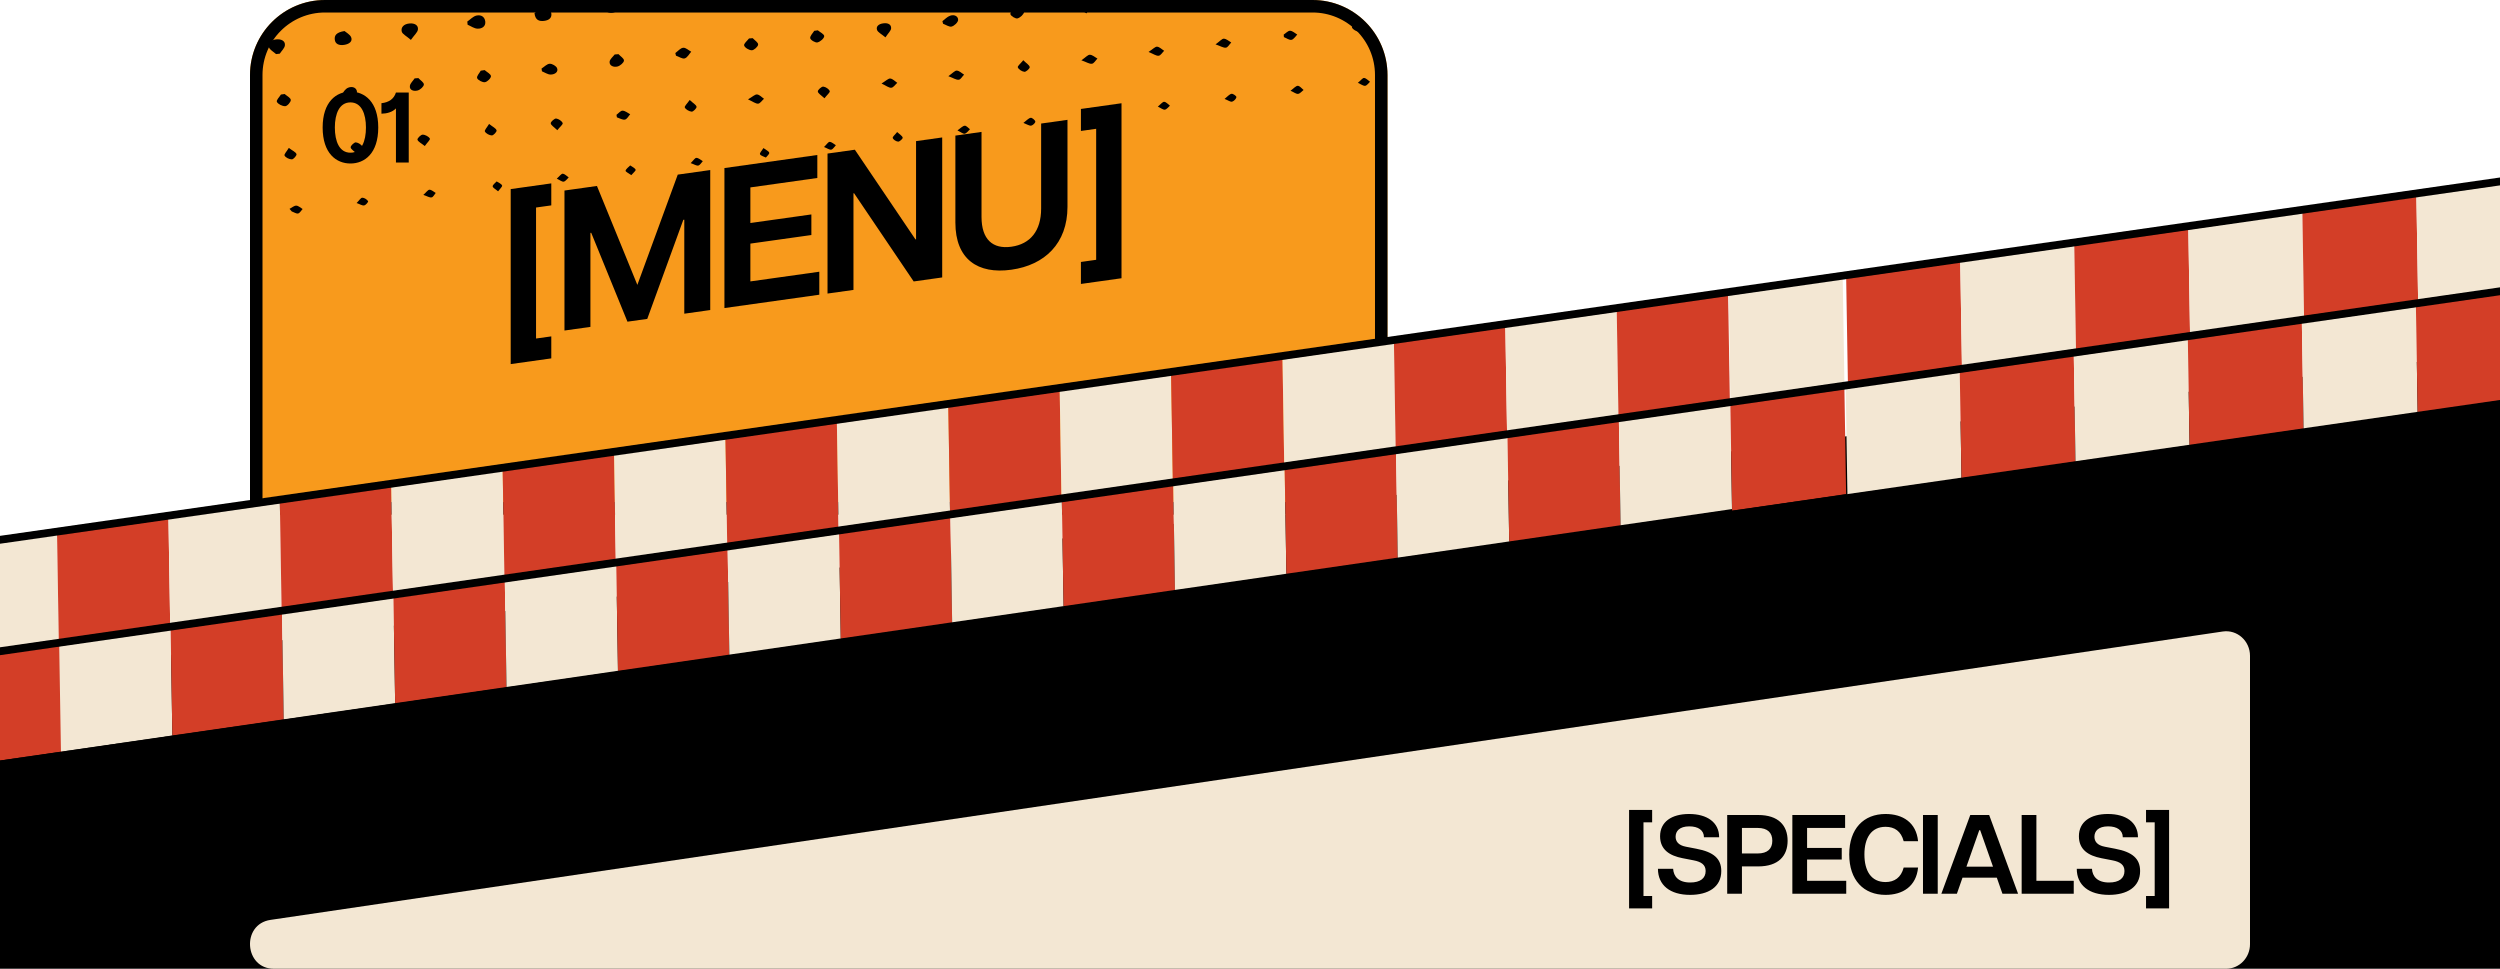 <svg width="400" height="155" viewBox="0 0 400 155" fill="none" xmlns="http://www.w3.org/2000/svg">
	<g clip-path="url(#clip0_2589_3408)">
		<path d="M698.333 17.292L-298.334 147.184V208.125H698.333V17.292Z" fill="black" />
		<g clip-path="url(#clip1_2589_3408)">
			<path d="M40 12C40 5.373 45.373 0 52 0H209.998C216.625 0 221.998 5.373 221.998 12V82.335H40V12Z"
				fill="#F89A1C" />
			<path
				d="M65.741 6.384C66.275 5.623 66.81 5.185 66.868 4.724C66.954 4.044 66.348 3.675 65.51 3.756C64.585 3.837 64.108 4.401 64.282 5.059C64.397 5.474 65.033 5.762 65.741 6.384Z"
				fill="black" />
			<path
				d="M106.84 0.239C107.404 0.424 107.967 0.77 108.531 0.747C109.325 0.723 109.816 0.228 109.657 -0.487C109.513 -1.179 108.906 -1.548 108.126 -1.317C107.592 -1.156 107.202 -0.625 106.739 -0.256C106.768 -0.095 106.797 0.066 106.826 0.228L106.84 0.239Z"
				fill="black" />
			<path
				d="M55.123 4.966C53.808 5.174 53.491 5.669 53.563 6.326C53.635 7.053 54.256 7.306 55.065 7.18C55.86 7.064 56.467 6.626 56.178 5.946C55.99 5.508 55.383 5.197 55.123 4.966Z"
				fill="black" />
			<path
				d="M96.121 1.462C96.67 1.669 97.205 2.05 97.768 2.05C98.563 2.05 99.039 1.565 98.953 0.851C98.852 0.136 98.274 -0.233 97.494 -0.026C96.945 0.113 96.54 0.632 96.064 0.977C96.078 1.139 96.107 1.312 96.121 1.473V1.462Z"
				fill="black" />
			<path
				d="M85.518 2.119C85.648 3.249 86.284 3.433 87.064 3.341C87.902 3.237 88.335 2.811 88.205 2.096C88.09 1.393 87.483 1.024 86.717 1.243C86.183 1.393 85.778 1.911 85.518 2.119Z"
				fill="black" />
			<path
				d="M44.765 8.586C45.054 8.136 45.559 7.687 45.588 7.226C45.646 6.545 44.996 6.211 44.172 6.303C43.335 6.396 42.815 6.903 43.017 7.537C43.161 7.975 43.768 8.286 44.172 8.655C44.375 8.632 44.577 8.609 44.765 8.586Z"
				fill="black" />
			<path
				d="M74.813 3.952C75.347 4.182 75.868 4.574 76.416 4.586C77.182 4.609 77.731 4.171 77.644 3.433C77.558 2.741 77.038 2.315 76.243 2.487C75.694 2.614 75.261 3.11 74.769 3.444C74.784 3.606 74.798 3.779 74.813 3.94V3.952Z"
				fill="black" />
			<path
				d="M98.361 8.702C98.072 9.082 97.581 9.462 97.537 9.866C97.465 10.5 98.159 10.811 98.809 10.638C99.242 10.523 99.82 10.016 99.834 9.693C99.849 9.347 99.271 9.013 98.968 8.667C98.765 8.679 98.563 8.702 98.361 8.713V8.702Z"
				fill="black" />
			<path
				d="M183.752 -1.478C183.506 -1.086 183.029 -0.648 183.102 -0.314C183.174 0.009 183.911 0.482 184.214 0.412C184.676 0.297 185.254 -0.199 185.312 -0.567C185.355 -0.867 184.705 -1.213 184.358 -1.536C184.156 -1.513 183.954 -1.49 183.752 -1.467V-1.478Z"
				fill="black" />
			<path
				d="M141.67 5.981C142.133 5.277 142.566 4.909 142.58 4.528C142.609 3.952 142.133 3.629 141.338 3.733C140.558 3.825 140.139 4.251 140.327 4.793C140.457 5.174 141.02 5.427 141.67 5.981Z"
				fill="black" />
			<path
				d="M44.953 15.123C44.707 15.526 44.173 16.022 44.303 16.299C44.462 16.645 45.155 17.002 45.632 16.99C45.95 16.99 46.542 16.333 46.528 15.999C46.513 15.653 45.892 15.353 45.545 15.042C45.343 15.065 45.155 15.1 44.953 15.123Z"
				fill="black" />
			<path
				d="M119.842 6.154C119.553 6.534 118.975 6.984 119.062 7.283C119.163 7.629 119.842 8.044 120.29 8.044C120.637 8.044 121.287 7.456 121.301 7.133C121.33 6.799 120.752 6.453 120.434 6.107C120.232 6.119 120.044 6.13 119.842 6.154Z"
				fill="black" />
			<path
				d="M150.873 3.79C151.335 3.963 151.898 4.355 152.26 4.251C152.707 4.125 153.256 3.594 153.3 3.214C153.343 2.661 152.751 2.257 152.029 2.511C151.552 2.672 151.191 3.087 150.786 3.387C150.815 3.525 150.858 3.652 150.887 3.79H150.873Z"
				fill="black" />
			<path
				d="M56.279 16.172C56.698 15.469 57.131 15.065 57.117 14.696C57.073 14.051 56.409 13.739 55.686 14.039C55.282 14.212 54.805 14.788 54.877 15.088C54.964 15.434 55.6 15.676 56.279 16.172Z"
				fill="black" />
			<path
				d="M162.588 0.747C162.112 1.473 161.62 1.9 161.664 2.257C161.707 2.557 162.502 3.029 162.791 2.949C163.253 2.822 163.773 2.315 163.86 1.934C163.917 1.681 163.253 1.335 162.588 0.747Z"
				fill="black" />
			<path
				d="M76.922 11.307C76.706 11.711 76.229 12.183 76.344 12.506C76.46 12.817 77.197 13.209 77.587 13.152C77.977 13.094 78.569 12.495 78.555 12.183C78.526 11.837 77.905 11.538 77.543 11.215C77.341 11.249 77.139 11.273 76.937 11.307H76.922Z"
				fill="black" />
			<path
				d="M130.286 4.92C130.041 5.324 129.564 5.773 129.636 6.119C129.694 6.419 130.474 6.869 130.792 6.788C131.254 6.673 131.847 6.154 131.875 5.796C131.904 5.485 131.225 5.162 130.85 4.851C130.662 4.874 130.474 4.897 130.286 4.932V4.92Z"
				fill="black" />
			<path
				d="M86.717 11.411C87.179 11.595 87.612 11.918 88.089 11.93C88.797 11.93 89.375 11.491 89.129 10.903C88.999 10.569 88.349 10.177 87.945 10.2C87.511 10.223 87.078 10.696 86.644 10.973C86.673 11.123 86.702 11.272 86.717 11.422V11.411Z"
				fill="black" />
			<path
				d="M108.155 8.909C108.632 9.07 109.195 9.462 109.556 9.347C109.989 9.209 110.264 8.644 110.596 8.275C110.163 8.044 109.715 7.595 109.311 7.641C108.863 7.687 108.473 8.183 108.054 8.482C108.083 8.621 108.126 8.771 108.155 8.909Z"
				fill="black" />
			<path
				d="M173.842 2.142C174.203 1.381 174.579 0.966 174.55 0.597C174.492 -0.014 173.842 -0.314 173.178 -0.014C172.773 0.17 172.282 0.747 172.354 1.047C172.441 1.393 173.091 1.623 173.842 2.142Z"
				fill="black" />
			<path
				d="M66.333 12.552C66.073 12.944 65.64 13.324 65.582 13.739C65.481 14.419 66.189 14.65 66.824 14.477C67.258 14.362 67.807 13.843 67.821 13.52C67.821 13.174 67.258 12.84 66.94 12.494C66.738 12.506 66.55 12.529 66.348 12.54L66.333 12.552Z"
				fill="black" />
			<path
				d="M151.725 12.183C152.534 12.483 152.996 12.806 153.4 12.759C153.718 12.725 153.964 12.229 154.253 11.941C153.863 11.71 153.502 11.318 153.083 11.295C152.779 11.272 152.404 11.722 151.725 12.194V12.183Z"
				fill="black" />
			<path
				d="M98.707 18.777C99.14 18.916 99.617 19.215 99.993 19.135C100.325 19.066 100.556 18.581 100.831 18.282C100.426 18.074 100.036 17.717 99.603 17.705C99.314 17.694 98.953 18.132 98.635 18.374C98.664 18.512 98.678 18.651 98.707 18.789V18.777Z"
				fill="black" />
			<path
				d="M205.407 5.923C205.826 6.096 206.274 6.442 206.635 6.373C206.982 6.315 207.256 5.831 207.56 5.531C207.184 5.312 206.823 4.943 206.418 4.92C206.1 4.897 205.739 5.312 205.393 5.531C205.393 5.658 205.407 5.796 205.421 5.923H205.407Z"
				fill="black" />
			<path
				d="M163.73 9.624C163.296 10.177 162.776 10.569 162.849 10.777C162.979 11.099 163.484 11.434 163.903 11.491C164.149 11.526 164.784 10.973 164.755 10.742C164.727 10.419 164.221 10.143 163.715 9.624H163.73Z"
				fill="black" />
			<path
				d="M78.251 19.827C77.904 20.426 77.471 20.841 77.586 21.049C77.76 21.36 78.294 21.66 78.699 21.671C78.944 21.671 79.522 21.083 79.45 20.853C79.363 20.53 78.843 20.299 78.251 19.827Z"
				fill="black" />
			<path
				d="M217.108 3.214C216.704 3.802 216.227 4.229 216.328 4.425C216.487 4.736 217.022 5.047 217.441 5.082C217.686 5.105 218.278 4.517 218.235 4.275C218.177 3.952 217.657 3.698 217.108 3.214Z"
				fill="black" />
			<path
				d="M173.019 9.647C173.842 9.935 174.304 10.258 174.709 10.2C175.041 10.154 175.301 9.658 175.59 9.37C175.185 9.151 174.81 8.782 174.377 8.759C174.059 8.747 173.698 9.186 173.019 9.647Z"
				fill="black" />
			<path
				d="M183.767 8.31C184.576 8.644 185.009 8.967 185.385 8.921C185.702 8.886 185.977 8.402 186.266 8.125C185.89 7.895 185.543 7.514 185.139 7.468C184.85 7.433 184.46 7.86 183.767 8.31Z"
				fill="black" />
			<path
				d="M194.486 7.099C195.295 7.376 195.757 7.687 196.147 7.629C196.465 7.583 196.711 7.087 196.999 6.799C196.609 6.58 196.234 6.211 195.815 6.188C195.512 6.177 195.15 6.626 194.486 7.099Z"
				fill="black" />
			<path
				d="M131.904 15.734C132.338 15.169 132.843 14.777 132.757 14.57C132.627 14.247 132.121 13.901 131.717 13.855C131.457 13.832 130.835 14.385 130.85 14.627C130.879 14.95 131.384 15.227 131.919 15.734H131.904Z"
				fill="black" />
			<path
				d="M89.159 20.841C89.592 20.288 90.112 19.896 90.025 19.688C89.895 19.365 89.39 19.019 88.985 18.962C88.74 18.927 88.104 19.48 88.118 19.723C88.147 20.045 88.653 20.322 89.159 20.829V20.841Z"
				fill="black" />
			<path
				d="M67.966 23.366C68.37 22.79 68.876 22.351 68.775 22.167C68.601 21.856 68.038 21.544 67.619 21.544C67.344 21.544 66.738 22.132 66.795 22.351C66.882 22.674 67.416 22.916 67.98 23.378L67.966 23.366Z"
				fill="black" />
			<path
				d="M57.16 24.669C57.608 24.081 58.099 23.677 57.998 23.481C57.853 23.158 57.348 22.824 56.929 22.778C56.697 22.755 56.091 23.308 56.105 23.562C56.12 23.873 56.625 24.15 57.145 24.657L57.16 24.669Z"
				fill="black" />
			<path
				d="M46.21 23.666C45.863 24.253 45.415 24.692 45.531 24.899C45.704 25.21 46.267 25.499 46.701 25.499C46.947 25.499 47.51 24.876 47.438 24.657C47.337 24.334 46.802 24.115 46.21 23.666Z"
				fill="black" />
			<path
				d="M110.351 15.999C109.946 16.587 109.47 17.002 109.571 17.209C109.73 17.521 110.25 17.82 110.669 17.867C110.9 17.89 111.492 17.313 111.449 17.083C111.391 16.76 110.885 16.506 110.351 15.999Z"
				fill="black" />
			<path
				d="M119.698 15.907C120.478 16.264 120.911 16.61 121.301 16.587C121.619 16.564 121.922 16.08 122.24 15.803C121.879 15.561 121.547 15.158 121.128 15.111C120.81 15.077 120.405 15.48 119.683 15.895L119.698 15.907Z"
				fill="black" />
			<path
				d="M141.035 13.359C141.8 13.716 142.219 14.074 142.609 14.039C142.942 14.016 143.245 13.532 143.563 13.255C143.187 13.002 142.855 12.61 142.436 12.563C142.147 12.529 141.728 12.944 141.035 13.371V13.359Z"
				fill="black" />
			<path
				d="M206.476 14.512C207.025 14.754 207.372 15.054 207.69 15.02C208.007 14.985 208.282 14.616 208.571 14.397C208.267 14.155 207.978 13.74 207.646 13.728C207.343 13.728 206.996 14.143 206.491 14.512H206.476Z"
				fill="black" />
			<path
				d="M67.734 31.182C68.327 31.378 68.717 31.643 69.049 31.586C69.309 31.551 69.497 31.124 69.713 30.871C69.381 30.686 69.063 30.364 68.717 30.352C68.471 30.352 68.197 30.779 67.734 31.182Z"
				fill="black" />
			<path
				d="M101.004 28.023C101.322 27.643 101.77 27.309 101.697 27.147C101.582 26.87 101.134 26.686 100.831 26.467C100.571 26.744 100.166 27.009 100.094 27.309C100.05 27.47 100.585 27.712 101.004 28.023Z"
				fill="black" />
			<path
				d="M143.548 21.118C143.216 21.556 142.782 21.878 142.84 22.075C142.912 22.34 143.375 22.639 143.707 22.663C143.938 22.674 144.473 22.19 144.429 22.017C144.357 21.729 143.938 21.498 143.534 21.118H143.548Z"
				fill="black" />
			<path
				d="M217.267 13.255C217.787 13.486 218.134 13.774 218.423 13.728C218.712 13.693 218.943 13.313 219.203 13.082C218.885 12.863 218.611 12.517 218.25 12.471C218.033 12.448 217.701 12.886 217.253 13.255H217.267Z"
				fill="black" />
			<path
				d="M46.686 33.834C47.033 33.949 47.409 34.226 47.698 34.157C47.986 34.088 48.174 33.696 48.42 33.442C48.073 33.246 47.755 32.912 47.394 32.9C47.047 32.9 46.686 33.234 46.325 33.419C46.441 33.557 46.571 33.696 46.686 33.834Z"
				fill="black" />
			<path
				d="M57.059 32.485C57.593 32.669 57.969 32.935 58.272 32.865C58.547 32.808 58.965 32.289 58.893 32.185C58.72 31.92 58.301 31.632 57.969 31.632C57.723 31.632 57.463 32.081 57.059 32.485Z"
				fill="black" />
			<path
				d="M110.51 26.098C111.059 26.283 111.434 26.548 111.723 26.49C112.012 26.421 112.214 26.029 112.446 25.787C112.113 25.591 111.781 25.268 111.42 25.257C111.189 25.257 110.914 25.706 110.51 26.098Z"
				fill="black" />
			<path
				d="M195.93 15.826C196.494 16.045 196.884 16.345 197.144 16.264C197.447 16.172 197.808 15.791 197.823 15.526C197.823 15.342 197.259 14.961 197.043 15.008C196.696 15.077 196.421 15.434 195.93 15.826Z"
				fill="black" />
			<path
				d="M174.536 18.374C175.056 18.605 175.402 18.904 175.706 18.858C175.98 18.824 176.211 18.42 176.457 18.189C176.139 17.982 175.85 17.625 175.518 17.602C175.287 17.59 174.969 18.017 174.536 18.386V18.374Z"
				fill="black" />
			<path
				d="M153.184 20.864C153.733 21.129 154.109 21.452 154.354 21.394C154.686 21.314 154.918 20.933 155.192 20.679C154.918 20.472 154.614 20.091 154.354 20.114C154.022 20.149 153.704 20.506 153.199 20.864H153.184Z"
				fill="black" />
			<path
				d="M131.833 23.515C132.353 23.723 132.728 24.011 133.003 23.942C133.292 23.873 133.494 23.481 133.739 23.239C133.407 23.043 133.104 22.72 132.743 22.697C132.526 22.686 132.251 23.135 131.847 23.515H131.833Z"
				fill="black" />
			<path
				d="M89.086 28.588C89.577 28.807 89.924 29.119 90.198 29.061C90.502 29.003 90.733 28.623 90.993 28.392C90.675 28.173 90.401 27.839 90.039 27.793C89.823 27.77 89.505 28.208 89.086 28.588Z"
				fill="black" />
			<path
				d="M122.153 23.689C121.893 24.127 121.503 24.484 121.604 24.68C121.705 24.922 122.211 25.037 122.543 25.21C122.745 24.945 123.121 24.657 123.077 24.438C123.019 24.196 122.586 24.011 122.167 23.7L122.153 23.689Z"
				fill="black" />
			<path
				d="M163.744 19.665C164.322 19.884 164.683 20.149 164.987 20.103C165.261 20.057 165.68 19.642 165.651 19.446C165.608 19.204 165.117 18.812 164.914 18.847C164.553 18.916 164.264 19.273 163.744 19.665Z"
				fill="black" />
			<path
				d="M185.254 17.059C185.76 17.29 186.092 17.59 186.381 17.544C186.685 17.497 186.93 17.129 187.19 16.91C186.887 16.691 186.612 16.322 186.266 16.287C186.034 16.264 185.702 16.691 185.254 17.059Z"
				fill="black" />
			<path
				d="M79.696 30.606C80.014 30.179 80.418 29.845 80.332 29.672C80.216 29.395 79.768 29.234 79.465 29.026C79.234 29.291 78.829 29.557 78.829 29.81C78.829 30.041 79.277 30.248 79.696 30.617V30.606Z"
				fill="black" />
			<path
				d="M81.711 58.254V30.254L88.207 29.341V32.861L85.767 33.204V54.164L88.207 53.821V57.341L81.711 58.254ZM90.315 52.885V30.485L95.512 29.755L101.977 45.582L108.441 27.938L113.638 27.207V49.607L109.487 50.191V35.151L109.329 35.173L103.561 51.023L100.392 51.469L94.593 37.244L94.467 37.262V52.302L90.315 52.885ZM115.909 49.288V26.888L130.771 24.799V28.479L120.06 29.985V35.681L129.82 34.309V37.605L120.06 38.977V45.025L131.088 43.475V47.155L115.909 49.288ZM132.404 46.97V24.57L136.777 23.955L146.474 38.304L146.569 38.291V22.579L150.752 21.991V44.391L146.189 45.032L136.651 30.917L136.555 30.93V46.386L132.404 46.97ZM161.829 43.154C156.442 43.912 152.861 41.471 152.861 35.615V21.695L157.044 21.107V34.707C157.044 38.291 158.818 39.898 161.829 39.474C164.839 39.051 166.582 36.95 166.582 33.366V19.766L170.796 19.174V33.094C170.796 38.95 167.152 42.406 161.829 43.154ZM179.442 44.519L172.946 45.432V41.912L175.386 41.569V20.609L172.946 20.952V17.432L179.442 16.519V44.519Z"
				fill="black" />
			<path
				d="M56.072 26.16C53.816 26.16 51.624 24.56 51.624 20.4C51.624 16.272 53.816 14.656 56.072 14.656C58.328 14.656 60.52 16.272 60.52 20.4C60.52 24.56 58.328 26.16 56.072 26.16ZM56.072 24.432C57.832 24.432 58.552 22.624 58.552 20.4C58.552 18.208 57.832 16.384 56.072 16.384C54.296 16.384 53.576 18.208 53.576 20.4C53.576 22.624 54.296 24.432 56.072 24.432ZM63.351 26V17.344C62.791 17.936 61.911 18.176 61.031 18.192V16.512C62.215 16.384 63.031 15.84 63.351 14.8H65.399V26H63.351Z"
				fill="black" />
		</g>
		<path d="M52 1H209.998C216.073 1 220.998 5.925 220.998 12V81.335H41V12C41 5.925 45.925 1 52 1Z" stroke="black"
			stroke-width="2" />
		<mask id="mask0_2589_3408" style="mask-type:luminance" maskUnits="userSpaceOnUse" x="-320" y="-70" width="1077"
			height="272">
			<path d="M756.615 -69.791L-318.039 110.471L-319.167 201.54L756.615 37.922V-69.791Z" fill="white" />
		</mask>
		<g mask="url(#mask0_2589_3408)">
			<path d="M9.409 102.864L-8.414 105.45L-8.694 88.143L9.129 85.557L9.409 102.864Z" fill="#F3E7D3" />
			<path d="M27.233 100.277L9.409 102.864L9.129 85.556L26.952 82.965L27.233 100.277Z" fill="#D33E27" />
			<path d="M45.056 97.692L27.233 100.278L26.952 82.965L44.775 80.379L45.056 97.692Z" fill="#F3E7D3" />
			<path d="M62.885 95.105L45.056 97.691L44.775 80.379L62.599 77.792L62.885 95.105Z" fill="#D33E27" />
			<path d="M80.708 92.513L62.885 95.105L62.599 77.792L80.427 75.206L80.708 92.513Z" fill="#F3E7D3" />
			<path d="M98.531 89.927L80.708 92.513L80.428 75.206L98.251 72.62L98.531 89.927Z" fill="#D33E27" />
			<path d="M116.355 87.341L98.531 89.927L98.251 72.62L116.074 70.028L116.355 87.341Z" fill="#F3E7D3" />
			<path d="M134.184 84.754L116.355 87.341L116.074 70.028L133.897 67.442L134.184 84.754Z" fill="#D33E27" />
			<path d="M152.007 82.162L134.184 84.754L133.897 67.442L151.726 64.856L152.007 82.162Z" fill="#F3E7D3" />
			<path d="M169.83 79.577L152.007 82.163L151.727 64.856L169.55 62.27L169.83 79.577Z" fill="#D33E27" />
			<path d="M187.653 76.99L169.829 79.576L169.549 62.269L187.372 59.678L187.653 76.99Z" fill="#F3E7D3" />
			<path d="M205.476 74.404L187.653 76.99L187.372 59.677L205.195 57.091L205.476 74.404Z" fill="#D33E27" />
			<path d="M223.305 71.812L205.476 74.404L205.195 57.091L223.024 54.505L223.305 71.812Z" fill="#F3E7D3" />
			<path d="M241.128 69.226L223.305 71.812L223.024 54.505L240.848 51.919L241.128 69.226Z" fill="#D33E27" />
			<path d="M258.951 66.64L241.128 69.226L240.848 51.919L258.671 49.327L258.951 66.64Z" fill="#F3E7D3" />
			<path d="M276.775 64.053L258.951 66.64L258.671 49.327L276.494 46.741L276.775 64.053Z" fill="#D33E27" />
			<path d="M10.425 120.165L-7.398 122.751L-7.679 105.444L10.145 102.858L10.425 120.165Z" fill="#D33E27" />
			<path d="M27.575 117.674L9.752 120.266L9.466 102.953L27.295 100.367L27.575 117.674Z" fill="#F3E7D3" />
			<path d="M45.399 115.088L27.575 117.674L27.295 100.367L45.118 97.781L45.399 115.088Z" fill="#D33E27" />
			<path d="M63.222 112.502L45.399 115.088L45.118 97.781L62.941 95.189L63.222 112.502Z" fill="#F3E7D3" />
			<path d="M81.045 109.916L63.222 112.502L62.941 95.189L80.765 92.603L81.045 109.916Z" fill="#D33E27" />
			<path d="M98.873 107.324L81.044 109.916L80.764 92.603L98.593 90.017L98.873 107.324Z" fill="#F3E7D3" />
			<path d="M116.696 104.737L98.873 107.324L98.593 90.017L116.416 87.43L116.696 104.737Z" fill="#D33E27" />
			<path d="M134.52 102.151L116.697 104.738L116.416 87.43L134.239 84.839L134.52 102.151Z" fill="#F3E7D3" />
			<path d="M152.343 99.565L134.52 102.151L134.239 84.838L152.062 82.252L152.343 99.565Z" fill="#D33E27" />
			<path d="M170.172 96.979L152.343 99.565L152.062 82.253L169.886 79.666L170.172 96.979Z" fill="#F3E7D3" />
			<path d="M187.995 94.387L170.172 96.979L169.886 79.666L187.715 77.08L187.995 94.387Z" fill="#D33E27" />
			<path d="M205.819 91.801L187.995 94.387L187.715 77.08L205.538 74.494L205.819 91.801Z" fill="#F3E7D3" />
			<path d="M223.642 89.214L205.819 91.8L205.538 74.493L223.361 71.902L223.642 89.214Z" fill="#D33E27" />
			<path d="M241.471 86.629L223.642 89.215L223.361 71.902L241.185 69.316L241.471 86.629Z" fill="#F3E7D3" />
			<path d="M259.293 84.036L241.47 86.628L241.184 69.316L259.012 66.729L259.293 84.036Z" fill="#D33E27" />
			<path d="M277.116 81.45L259.293 84.036L259.013 66.729L276.836 64.143L277.116 81.45Z" fill="#F3E7D3" />
			<path d="M295.108 61.557L276.864 64.205L276.578 46.483L294.822 43.835L295.108 61.557Z" fill="#F3E7D3" />
			<path d="M295.377 79.055L277.134 81.703L276.842 63.986L295.091 61.332L295.377 79.055Z" fill="#D33E27" />
			<path d="M313.924 59.587L295.68 62.235L295.389 44.519L313.638 41.871L313.924 59.587Z" fill="#D33E27" />
			<path d="M332.174 56.94L313.925 59.588L313.639 41.871L331.883 39.223L332.174 56.94Z" fill="#F3E7D3" />
			<path d="M350.418 54.292L332.174 56.94L331.882 39.223L350.131 36.575L350.418 54.292Z" fill="#D33E27" />
			<path d="M368.662 51.644L350.418 54.292L350.132 36.575L368.376 33.922L368.662 51.644Z" fill="#F3E7D3" />
			<path d="M386.912 48.996L368.662 51.644L368.376 33.922L386.62 31.274L386.912 48.996Z" fill="#D33E27" />
			<path d="M405.156 46.348L386.912 48.996L386.62 31.274L404.87 28.626L405.156 46.348Z" fill="#F3E7D3" />
			<path d="M313.846 77.052L295.597 79.7L295.311 61.977L313.555 59.33L313.846 77.052Z" fill="#F3E7D3" />
			<path d="M332.09 74.404L313.846 77.052L313.555 59.329L331.804 56.681L332.09 74.404Z" fill="#D33E27" />
			<path d="M350.334 71.75L332.09 74.404L331.804 56.681L350.048 54.033L350.334 71.75Z" fill="#F3E7D3" />
			<path d="M368.584 69.102L350.334 71.75L350.048 54.033L368.292 51.386L368.584 69.102Z" fill="#D33E27" />
			<path d="M386.828 66.454L368.584 69.102L368.292 51.386L386.542 48.737L386.828 66.454Z" fill="#F3E7D3" />
			<path d="M405.077 63.806L386.827 66.454L386.541 48.738L404.785 46.084L405.077 63.806Z" fill="#D33E27" />
		</g>
		<path fill-rule="evenodd" clip-rule="evenodd"
			d="M682.477 -10.828L-313.591 131.948L-313.769 130.711L682.3 -12.066L682.477 -10.828Z" fill="black" />
		<path fill-rule="evenodd" clip-rule="evenodd"
			d="M682.478 6.563L-313.03 149.9L-313.208 148.663L682.299 5.326L682.478 6.563Z" fill="black" />
		<path fill-rule="evenodd" clip-rule="evenodd"
			d="M682.477 24.515L-311.347 167.852L-311.525 166.615L682.299 23.278L682.477 24.515Z" fill="black" />
		<path
			d="M356.185 155H43.816C39.079 155 38.586 147.876 43.274 147.183L355.644 101.041C357.942 100.701 360 102.538 360 104.929V151.072C360 153.241 358.292 155 356.185 155Z"
			fill="#F3E7D3" />
		<path
			d="M260.653 145.34V129.59H264.343V131.57H262.957V143.36H264.343V145.34H260.653ZM270.419 143.18C267.215 143.18 265.271 141.632 265.271 139.004H267.701C267.773 140.228 268.565 141.2 270.437 141.2C272.057 141.2 272.903 140.516 272.903 139.364C272.903 138.356 272.201 137.888 270.977 137.654L269.213 137.312C267.161 136.916 265.613 135.962 265.613 133.802C265.613 131.498 267.449 130.238 270.257 130.238C273.101 130.238 275.063 131.552 275.063 133.964H272.633C272.633 132.83 271.697 132.218 270.293 132.218C268.691 132.218 268.097 133.01 268.097 133.874C268.097 134.576 268.493 135.242 269.753 135.476L271.427 135.8C274.199 136.322 275.405 137.402 275.405 139.364C275.405 141.956 273.281 143.18 270.419 143.18ZM276.352 143V130.4H281.302C284.542 130.4 286.018 132.074 286.018 134.522C286.018 136.952 284.542 138.626 281.302 138.626H278.71V143H276.352ZM278.71 136.556H281.212C282.832 136.556 283.57 135.782 283.57 134.522C283.57 133.244 282.832 132.47 281.212 132.47H278.71V136.556ZM286.776 143V130.4H295.218V132.47H289.134V135.674H294.678V137.528H289.134V140.93H295.398V143H286.776ZM301.69 143.18C298.18 143.18 295.876 140.822 295.876 136.7C295.876 132.596 298.18 130.238 301.69 130.238C304.444 130.238 306.604 131.606 306.892 134.594H304.588C304.174 132.992 303.13 132.29 301.69 132.29C299.404 132.29 298.306 134.072 298.306 136.7C298.306 139.328 299.368 141.128 301.69 141.128C303.094 141.128 304.174 140.426 304.588 138.806H306.892C306.604 141.812 304.444 143.18 301.69 143.18ZM307.678 143V130.4H310.036V143H307.678ZM320.391 143L319.491 140.426H314.001L313.101 143H310.617L315.243 130.4H318.267L322.893 143H320.391ZM314.631 138.662H318.879L316.827 132.83H316.683L314.631 138.662ZM323.465 143V130.4H325.823V140.93H331.799V143H323.465ZM337.431 143.18C334.227 143.18 332.283 141.632 332.283 139.004H334.713C334.785 140.228 335.577 141.2 337.449 141.2C339.069 141.2 339.915 140.516 339.915 139.364C339.915 138.356 339.213 137.888 337.989 137.654L336.225 137.312C334.173 136.916 332.625 135.962 332.625 133.802C332.625 131.498 334.461 130.238 337.269 130.238C340.113 130.238 342.075 131.552 342.075 133.964H339.645C339.645 132.83 338.709 132.218 337.305 132.218C335.703 132.218 335.109 133.01 335.109 133.874C335.109 134.576 335.505 135.242 336.765 135.476L338.439 135.8C341.211 136.322 342.417 137.402 342.417 139.364C342.417 141.956 340.293 143.18 337.431 143.18ZM347.055 145.34H343.365V143.36H344.751V131.57H343.365V129.59H347.055V145.34Z"
			fill="black" />
	</g>
	<defs>
		<clipPath id="clip0_2589_3408">
			<rect width="400" height="155" fill="white" />
		</clipPath>
		<clipPath id="clip1_2589_3408">
			<path d="M40 12C40 5.373 45.373 0 52 0H209.998C216.625 0 221.998 5.373 221.998 12V82.335H40V12Z"
				fill="white" />
		</clipPath>
	</defs>
</svg>